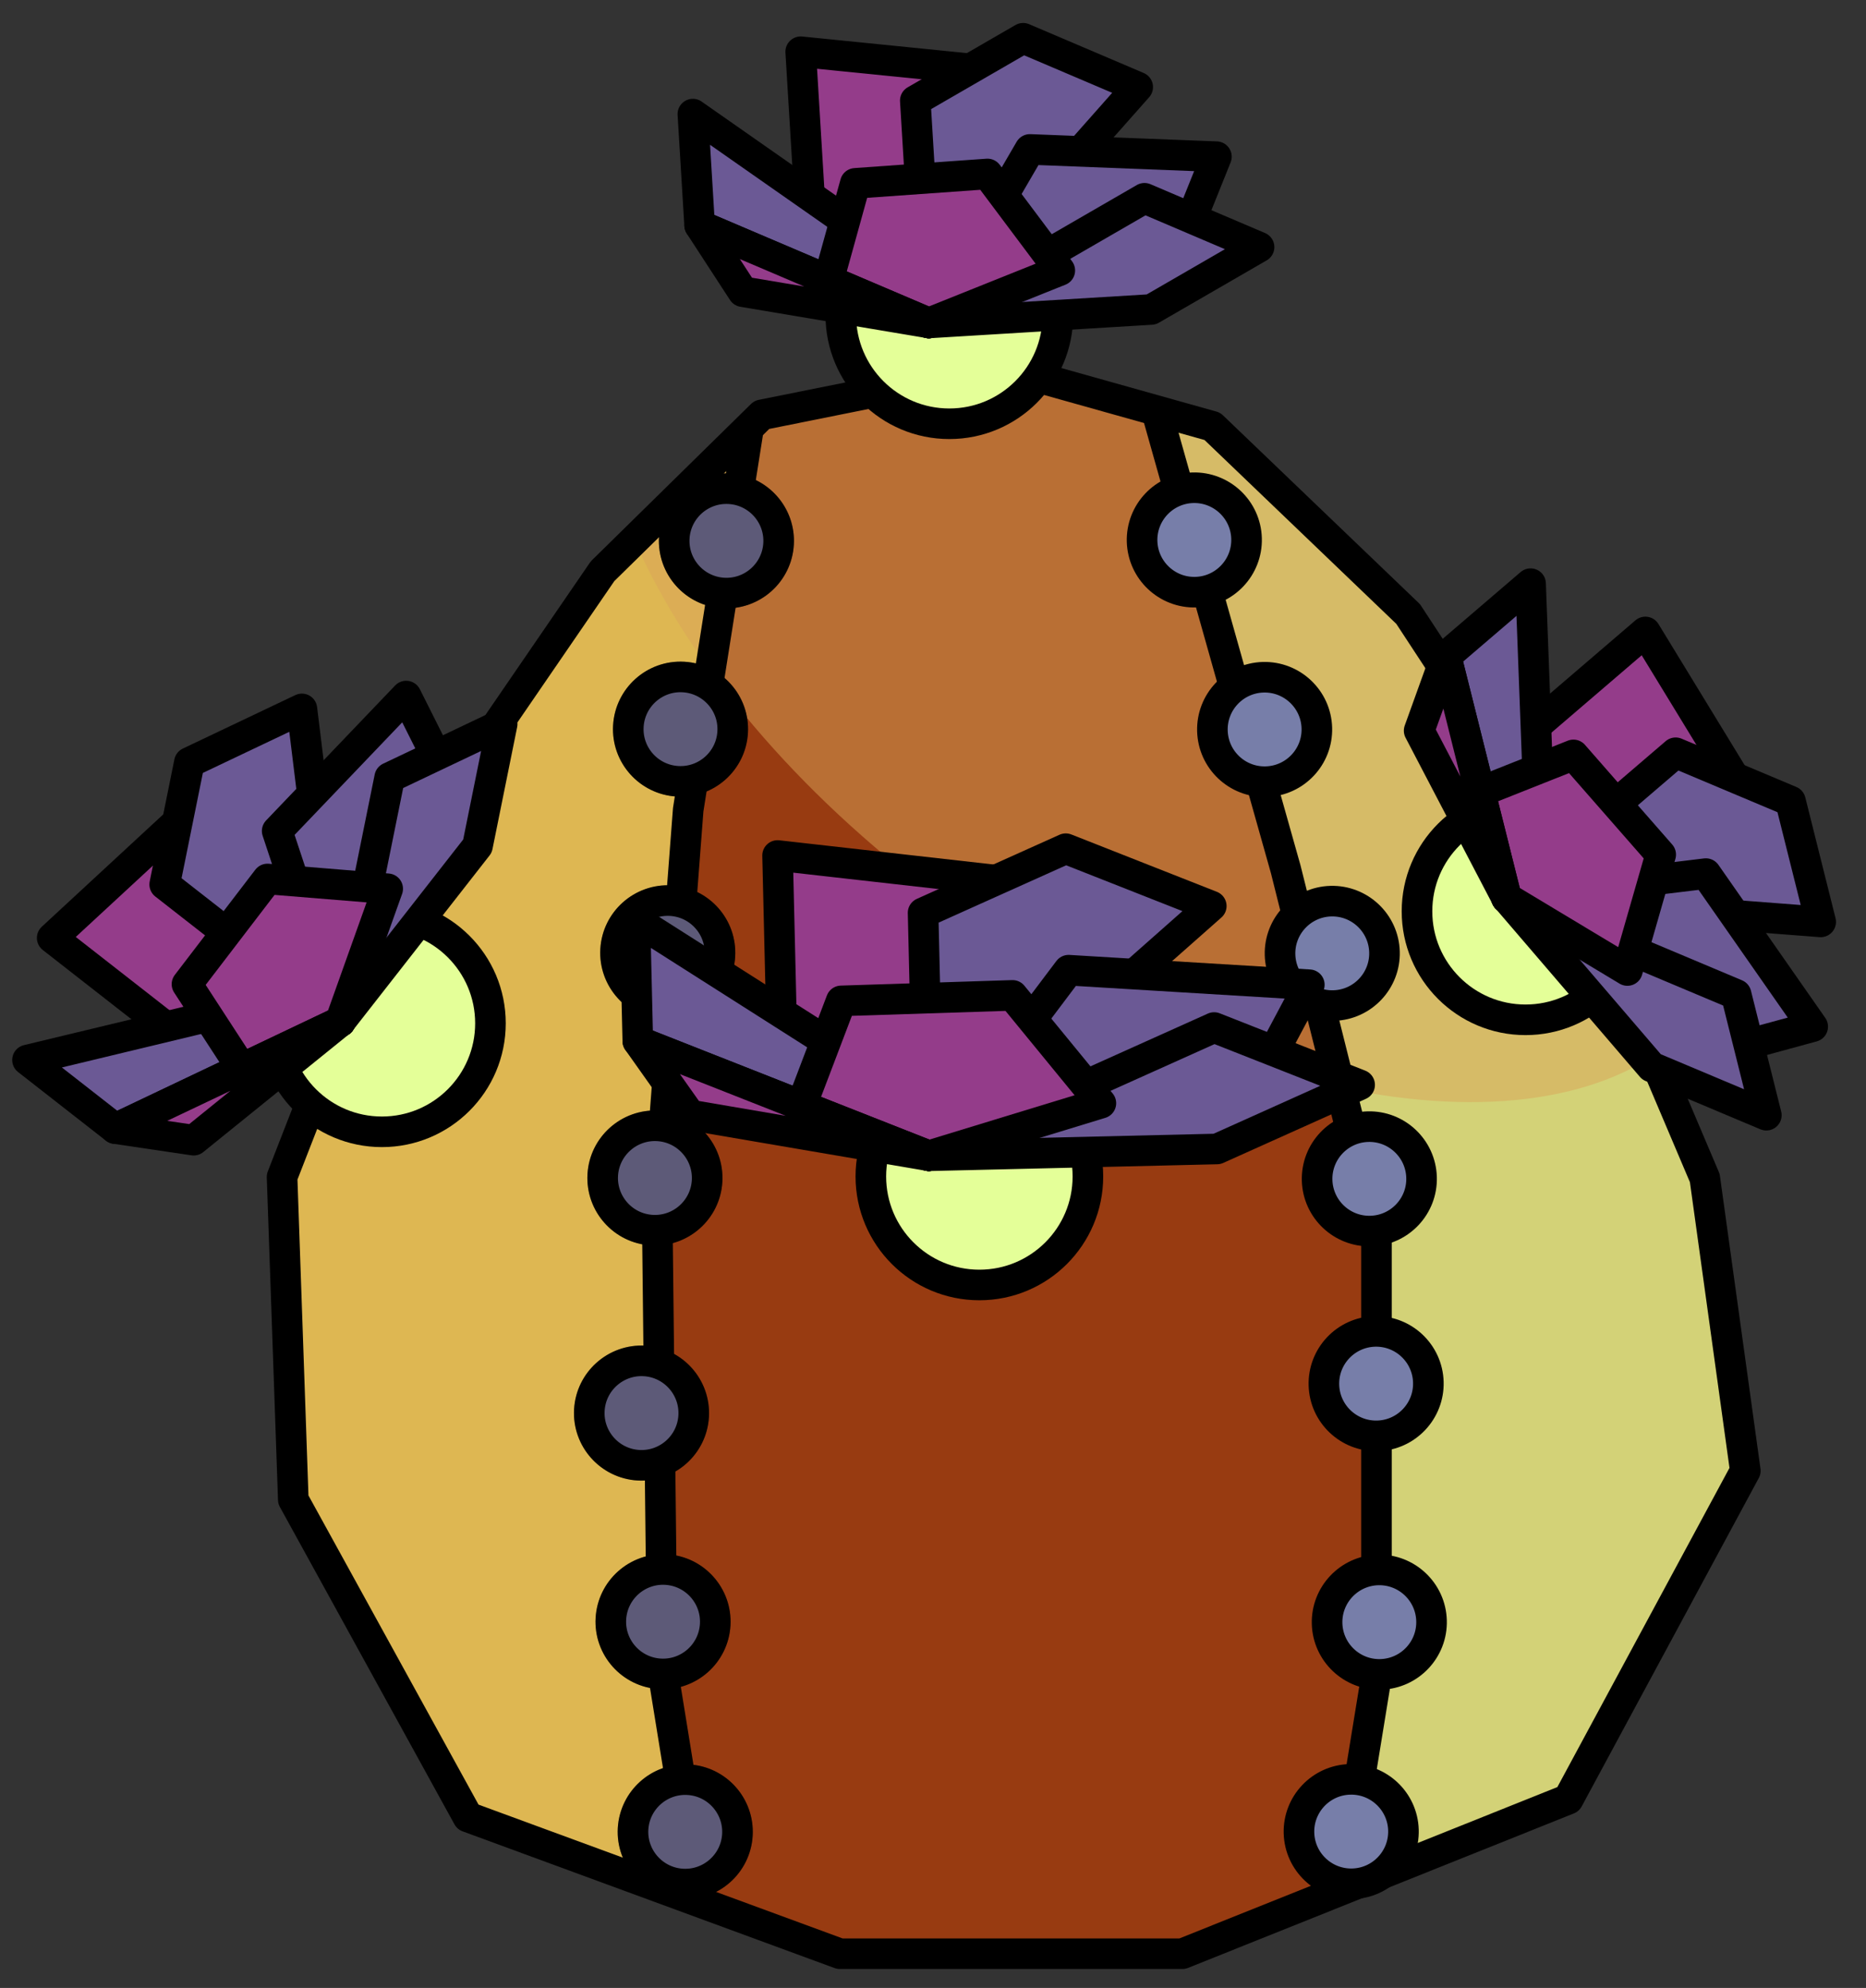 <?xml version="1.0" encoding="UTF-8" standalone="no"?><!DOCTYPE svg PUBLIC "-//W3C//DTD SVG 1.1//EN" "http://www.w3.org/Graphics/SVG/1.1/DTD/svg11.dtd"><svg width="100%" height="100%" viewBox="0 0 61 65" version="1.1" xmlns="http://www.w3.org/2000/svg" xmlns:xlink="http://www.w3.org/1999/xlink" xml:space="preserve" xmlns:serif="http://www.serif.com/" style="fill-rule:evenodd;clip-rule:evenodd;stroke-linecap:round;stroke-linejoin:round;stroke-miterlimit:1.5;"><rect x="0" y="0" width="61" height="65" fill="#333333" stroke="none"/><g id="cactus02"><path d="M57.055,48.09l-1.325,-9.571l-4.397,-10.359l-5.3,-8.083l-6.402,-6.138l-6.924,-1.944l-7.805,1.569l-5.205,5.114l-6.4,9.336l-4.076,10.469l0.367,10.55l5.707,10.377l12.161,4.471l11.195,0l12.614,-5.052l5.79,-10.739Z" style="fill:#deb752;"/><clipPath id="_clip1"><path d="M57.055,48.09l-1.325,-9.571l-4.397,-10.359l-5.3,-8.083l-6.402,-6.138l-6.924,-1.944l-7.805,1.569l-5.205,5.114l-6.4,9.336l-4.076,10.469l0.367,10.55l5.707,10.377l12.161,4.471l11.195,0l12.614,-5.052l5.79,-10.739Z"/></clipPath><g clip-path="url(#_clip1)"><path d="M34.264,-4.609l-1.21,8.831l-0.891,62.903l23.567,7.136l13.009,-14.962c3.85,-41.307 -8.934,-79.846 -34.475,-63.908Z" style="fill:#d3d277;stroke:#000;stroke-width:1px;"/><path d="M45.028,10.845c9.707,6.793 14.58,16.605 10.876,21.898c-3.704,5.293 -14.592,4.075 -24.299,-2.718c-9.706,-6.793 -14.58,-16.605 -10.876,-21.898c3.705,-5.293 14.593,-4.075 24.299,2.718Z" style="fill:#daa459;fill-opacity:0.5;"/><path d="M22.497,26.479l2.764,-17.482l7.793,-3.891l2.799,1.399l6.178,21.919l2.966,11.853l0,14.524l-1.778,10.913l-19.688,0.433l-1.881,-11.606l-0.165,-14.78l1.012,-13.282Z" style="fill:#983b11;"/><clipPath id="_clip2"><path d="M22.497,26.479l2.764,-17.482l7.793,-3.891l2.799,1.399l6.178,21.919l2.966,11.853l0,14.524l-1.778,10.913l-19.688,0.433l-1.881,-11.606l-0.165,-14.78l1.012,-13.282Z"/></clipPath><g clip-path="url(#_clip2)"><path d="M45.028,10.845c9.707,6.793 14.58,16.605 10.876,21.898c-3.704,5.293 -14.592,4.075 -24.299,-2.718c-9.706,-6.793 -14.58,-16.605 -10.876,-21.898c3.705,-5.293 14.593,-4.075 24.299,2.718Z" style="fill:#daa459;fill-opacity:0.5;"/></g><path d="M22.497,26.479l2.764,-17.482l7.793,-3.891l2.799,1.399l6.178,21.919l2.966,11.853l0,14.524l-1.778,10.913l-19.688,0.433l-1.881,-11.606l-0.165,-14.78l1.012,-13.282Z" style="fill:none;stroke:#000;stroke-width:1px;"/></g><path d="M57.055,48.09l-1.325,-9.571l-4.397,-10.359l-5.3,-8.083l-6.402,-6.138l-6.924,-1.944l-7.805,1.569l-5.205,5.114l-6.4,9.336l-4.076,10.469l0.367,10.55l5.707,10.377l12.161,4.471l11.195,0l12.614,-5.052l5.79,-10.739Z" style="fill:none;stroke:#000;stroke-width:1px;"/><g><path d="M39.092,19.362c-0.942,0.028 -1.729,-0.715 -1.757,-1.658c-0.027,-0.942 0.716,-1.729 1.658,-1.756c0.943,-0.027 1.73,0.716 1.757,1.658c0.027,0.942 -0.716,1.729 -1.658,1.756Z" style="fill:#777ea9;stroke:#000;stroke-width:1px;"/><path d="M41.39,25.558c-0.942,0.028 -1.729,-0.715 -1.756,-1.658c-0.027,-0.942 0.716,-1.729 1.658,-1.756c0.942,-0.027 1.729,0.716 1.756,1.658c0.028,0.942 -0.715,1.729 -1.658,1.756Z" style="fill:#777ea9;stroke:#000;stroke-width:1px;"/><path d="M43.601,32.879c-0.942,0.027 -1.729,-0.715 -1.756,-1.658c-0.027,-0.942 0.716,-1.729 1.658,-1.756c0.942,-0.027 1.729,0.716 1.756,1.658c0.027,0.942 -0.716,1.729 -1.658,1.756Z" style="fill:#777ea9;stroke:#000;stroke-width:1px;"/><path d="M45.035,46.948c-0.942,0.027 -1.729,-0.716 -1.756,-1.658c-0.027,-0.942 0.715,-1.729 1.658,-1.757c0.942,-0.027 1.729,0.716 1.756,1.658c0.027,0.943 -0.716,1.73 -1.658,1.757Z" style="fill:#777ea9;stroke:#000;stroke-width:1px;"/><path d="M45.139,54.747c-0.942,0.027 -1.729,-0.716 -1.756,-1.658c-0.027,-0.942 0.716,-1.729 1.658,-1.757c0.942,-0.027 1.729,0.716 1.756,1.658c0.028,0.943 -0.715,1.73 -1.658,1.757Z" style="fill:#777ea9;stroke:#000;stroke-width:1px;"/><path d="M44.221,61.594c-0.943,0.027 -1.73,-0.715 -1.757,-1.658c-0.027,-0.942 0.716,-1.729 1.658,-1.756c0.943,-0.027 1.73,0.716 1.757,1.658c0.027,0.942 -0.716,1.729 -1.658,1.756Z" style="fill:#777ea9;stroke:#000;stroke-width:1px;"/><path d="M44.813,40.252c-0.942,0.027 -1.729,-0.716 -1.756,-1.658c-0.027,-0.942 0.716,-1.729 1.658,-1.756c0.942,-0.027 1.729,0.716 1.756,1.658c0.028,0.942 -0.715,1.729 -1.658,1.756Z" style="fill:#777ea9;stroke:#000;stroke-width:1px;"/></g><g><g><path d="M23.65,19.39c0.941,0.053 1.748,-0.667 1.802,-1.608c0.054,-0.941 -0.667,-1.749 -1.608,-1.802c-0.941,-0.054 -1.749,0.666 -1.802,1.607c-0.054,0.942 0.667,1.749 1.608,1.803Z" style="fill:#777ea9;stroke:#000;stroke-width:1px;"/><path d="M22.149,25.546c0.941,0.054 1.749,-0.666 1.802,-1.608c0.054,-0.941 -0.667,-1.748 -1.608,-1.802c-0.941,-0.054 -1.748,0.667 -1.802,1.608c-0.054,0.941 0.667,1.749 1.608,1.802Z" style="fill:#777ea9;stroke:#000;stroke-width:1px;"/><path d="M21.732,32.858c0.941,0.054 1.749,-0.666 1.802,-1.607c0.054,-0.942 -0.666,-1.749 -1.608,-1.803c-0.941,-0.053 -1.748,0.667 -1.802,1.608c-0.054,0.941 0.667,1.749 1.608,1.802Z" style="fill:#777ea9;stroke:#000;stroke-width:1px;"/><path d="M20.874,47.909c0.941,0.053 1.749,-0.667 1.802,-1.608c0.054,-0.941 -0.666,-1.749 -1.608,-1.803c-0.941,-0.053 -1.748,0.667 -1.802,1.608c-0.054,0.941 0.667,1.749 1.608,1.803Z" style="fill:#777ea9;stroke:#000;stroke-width:1px;"/><path d="M21.578,54.73c0.941,0.054 1.748,-0.667 1.802,-1.608c0.054,-0.941 -0.667,-1.748 -1.608,-1.802c-0.941,-0.054 -1.748,0.667 -1.802,1.608c-0.054,0.941 0.667,1.749 1.608,1.802Z" style="fill:#777ea9;stroke:#000;stroke-width:1px;"/><path d="M22.303,61.601c0.941,0.054 1.749,-0.667 1.803,-1.608c0.053,-0.941 -0.667,-1.749 -1.608,-1.802c-0.941,-0.054 -1.749,0.667 -1.803,1.608c-0.053,0.941 0.667,1.748 1.608,1.802Z" style="fill:#777ea9;stroke:#000;stroke-width:1px;"/><path d="M21.312,40.222c0.941,0.054 1.749,-0.666 1.803,-1.607c0.053,-0.942 -0.667,-1.749 -1.608,-1.803c-0.941,-0.053 -1.749,0.667 -1.803,1.608c-0.053,0.941 0.667,1.749 1.608,1.802Z" style="fill:#777ea9;stroke:#000;stroke-width:1px;"/></g><g><g opacity="0.3"><path d="M24.361,16.091c-0.879,-0.339 -1.868,0.1 -2.208,0.979c-0.339,0.879 0.1,1.869 0.979,2.208c0.88,0.339 1.869,-0.099 2.208,-0.979c0.339,-0.879 -0.099,-1.869 -0.979,-2.208Z" style="fill:#1d0705;stroke:#000;stroke-width:1px;"/><path d="M22.149,25.546c0.941,0.054 1.749,-0.666 1.802,-1.608c0.054,-0.941 -0.667,-1.748 -1.608,-1.802c-0.941,-0.054 -1.748,0.667 -1.802,1.608c-0.054,0.941 0.667,1.749 1.608,1.802Z" style="fill:#1d0705;stroke:#000;stroke-width:1px;"/><path d="M21.732,32.858c0.941,0.054 1.749,-0.666 1.802,-1.607c0.054,-0.942 -0.666,-1.749 -1.608,-1.803c-0.941,-0.053 -1.748,0.667 -1.802,1.608c-0.054,0.941 0.667,1.749 1.608,1.802Z" style="fill:#1d0705;stroke:#000;stroke-width:1px;"/><path d="M20.874,47.909c0.941,0.053 1.749,-0.667 1.802,-1.608c0.054,-0.941 -0.666,-1.749 -1.608,-1.803c-0.941,-0.053 -1.748,0.667 -1.802,1.608c-0.054,0.941 0.667,1.749 1.608,1.803Z" style="fill:#1d0705;stroke:#000;stroke-width:1px;"/><path d="M21.578,54.73c0.941,0.054 1.748,-0.667 1.802,-1.608c0.054,-0.941 -0.667,-1.748 -1.608,-1.802c-0.941,-0.054 -1.748,0.667 -1.802,1.608c-0.054,0.941 0.667,1.749 1.608,1.802Z" style="fill:#1d0705;stroke:#000;stroke-width:1px;"/><path d="M22.303,61.601c0.941,0.054 1.749,-0.667 1.803,-1.608c0.053,-0.941 -0.667,-1.749 -1.608,-1.802c-0.941,-0.054 -1.749,0.667 -1.803,1.608c-0.053,0.941 0.667,1.748 1.608,1.802Z" style="fill:#1d0705;stroke:#000;stroke-width:1px;"/><path d="M21.312,40.222c0.941,0.054 1.749,-0.666 1.803,-1.607c0.053,-0.942 -0.667,-1.749 -1.608,-1.803c-0.941,-0.053 -1.749,0.667 -1.803,1.608c-0.053,0.941 0.667,1.749 1.608,1.802Z" style="fill:#1d0705;stroke:#000;stroke-width:1px;"/></g></g></g><g><circle cx="31.034" cy="10.308" r="3.548" style="fill:#e4ff98;stroke:#000;stroke-width:1px;"/></g><g><circle cx="49.87" cy="29.797" r="3.548" style="fill:#e4ff98;stroke:#000;stroke-width:1px;"/></g><g><circle cx="12.485" cy="33.459" r="3.548" style="fill:#e4ff98;stroke:#000;stroke-width:1px;"/></g><g><circle cx="32.016" cy="38.467" r="3.548" style="fill:#e4ff98;stroke:#000;stroke-width:1px;"/></g><g><path d="M30.363,10.56l-3.873,-3.684l-0.315,-5.184l5.543,0.558l-1.355,8.31" style="fill:#943c8a;stroke:#000;stroke-width:1px;"/><path d="M30.363,10.56l-7.492,-3.193l-0.221,-3.636l7.622,5.335" style="fill:#6b5995;stroke:#000;stroke-width:1px;"/><path d="M30.363,10.56l6.829,-7.713l-3.746,-1.596l-3.525,2.038l0.442,7.271Z" style="fill:#6b5995;stroke:#000;stroke-width:1px;"/><path d="M30.363,10.56l3.304,-5.674l6.098,0.237l-0.81,2.017l-8.592,3.42" style="fill:#6b5995;stroke:#000;stroke-width:1px;"/><path d="M30.363,10.56l7.271,-0.441l3.525,-2.039l-3.746,-1.597l-7.05,4.077" style="fill:#6b5995;stroke:#000;stroke-width:1px;"/><path d="M30.363,10.56l-3.28,-1.398l0.877,-3.167l4.321,-0.307l2.364,3.156l-4.282,1.716Z" style="fill:#943c8a;stroke:#000;stroke-width:1px;"/><path d="M22.871,7.367l1.412,2.17l6.08,1.023l-7.492,-3.193Z" style="fill:#943c8a;stroke:#000;stroke-width:1px;"/></g><g><path d="M30.364,37.79l-4.811,-4.155l-0.134,-5.663l7.135,0.806l-2.19,9.012" style="fill:#943c8a;stroke:#000;stroke-width:1px;"/><path d="M30.364,37.79l-9.514,-3.75l-0.094,-3.971l9.569,6.089" style="fill:#6b5995;stroke:#000;stroke-width:1px;"/><path d="M30.364,37.79l9.233,-8.165l-4.757,-1.875l-4.664,2.097l0.188,7.943Z" style="fill:#6b5995;stroke:#000;stroke-width:1px;"/><path d="M30.364,37.79l4.569,-6.068l7.869,0.476l-1.154,2.17l-11.284,3.422" style="fill:#6b5995;stroke:#000;stroke-width:1px;"/><path d="M30.364,37.79l9.42,-0.222l4.663,-2.096l-4.757,-1.875l-9.326,4.193" style="fill:#6b5995;stroke:#000;stroke-width:1px;"/><path d="M30.364,37.79l-4.166,-1.642l1.301,-3.422l5.601,-0.18l2.888,3.526l-5.624,1.718Z" style="fill:#943c8a;stroke:#000;stroke-width:1px;"/><path d="M20.85,34.04l1.71,2.417l7.804,1.333l-9.514,-3.75Z" style="fill:#943c8a;stroke:#000;stroke-width:1px;"/></g><g><path d="M11.124,33.404l-5.325,0.462l-4.093,-3.198l4.09,-3.784l5.328,6.52" style="fill:#943c8a;stroke:#000;stroke-width:1px;"/><path d="M11.124,33.404l-7.355,3.498l-2.87,-2.243l9.045,-2.176" style="fill:#6b5995;stroke:#000;stroke-width:1px;"/><path d="M11.124,33.404l-1.255,-10.225l-3.678,1.749l-0.807,3.991l5.74,4.485Z" style="fill:#6b5995;stroke:#000;stroke-width:1px;"/><path d="M11.124,33.404l-2.063,-6.233l4.217,-4.412l0.974,1.943l-3.128,8.702" style="fill:#6b5995;stroke:#000;stroke-width:1px;"/><path d="M11.124,33.404l4.485,-5.74l0.807,-3.991l-3.677,1.749l-1.615,7.982" style="fill:#6b5995;stroke:#000;stroke-width:1px;"/><path d="M11.124,33.404l-3.22,1.532l-1.792,-2.756l2.632,-3.44l3.93,0.32l-1.55,4.344Z" style="fill:#943c8a;stroke:#000;stroke-width:1px;"/><path d="M3.769,36.902l2.561,0.379l4.794,-3.877l-7.355,3.498Z" style="fill:#943c8a;stroke:#000;stroke-width:1px;"/></g><g><path d="M49.247,29.355l0.599,-5.311l3.942,-3.381l2.903,4.756l-7.444,3.936" style="fill:#943c8a;stroke:#000;stroke-width:1px;"/><path d="M49.247,29.355l-1.977,-7.901l2.765,-2.37l0.348,9.297" style="fill:#6b5995;stroke:#000;stroke-width:1px;"/><path d="M49.247,29.355l10.272,0.788l-0.989,-3.95l-3.753,-1.58l-5.53,4.742Z" style="fill:#6b5995;stroke:#000;stroke-width:1px;"/><path d="M49.247,29.355l6.518,-0.791l3.493,5.004l-2.098,0.572l-7.913,-4.785" style="fill:#6b5995;stroke:#000;stroke-width:1px;"/><path d="M49.247,29.355l4.742,5.53l3.753,1.579l-0.988,-3.95l-7.507,-3.159" style="fill:#6b5995;stroke:#000;stroke-width:1px;"/><path d="M49.247,29.355l-0.866,-3.459l3.055,-1.213l2.853,3.26l-1.089,3.79l-3.953,-2.378Z" style="fill:#943c8a;stroke:#000;stroke-width:1px;"/><path d="M47.27,21.454l-0.878,2.437l2.855,5.464l-1.977,-7.901Z" style="fill:#943c8a;stroke:#000;stroke-width:1px;"/></g></g></svg>